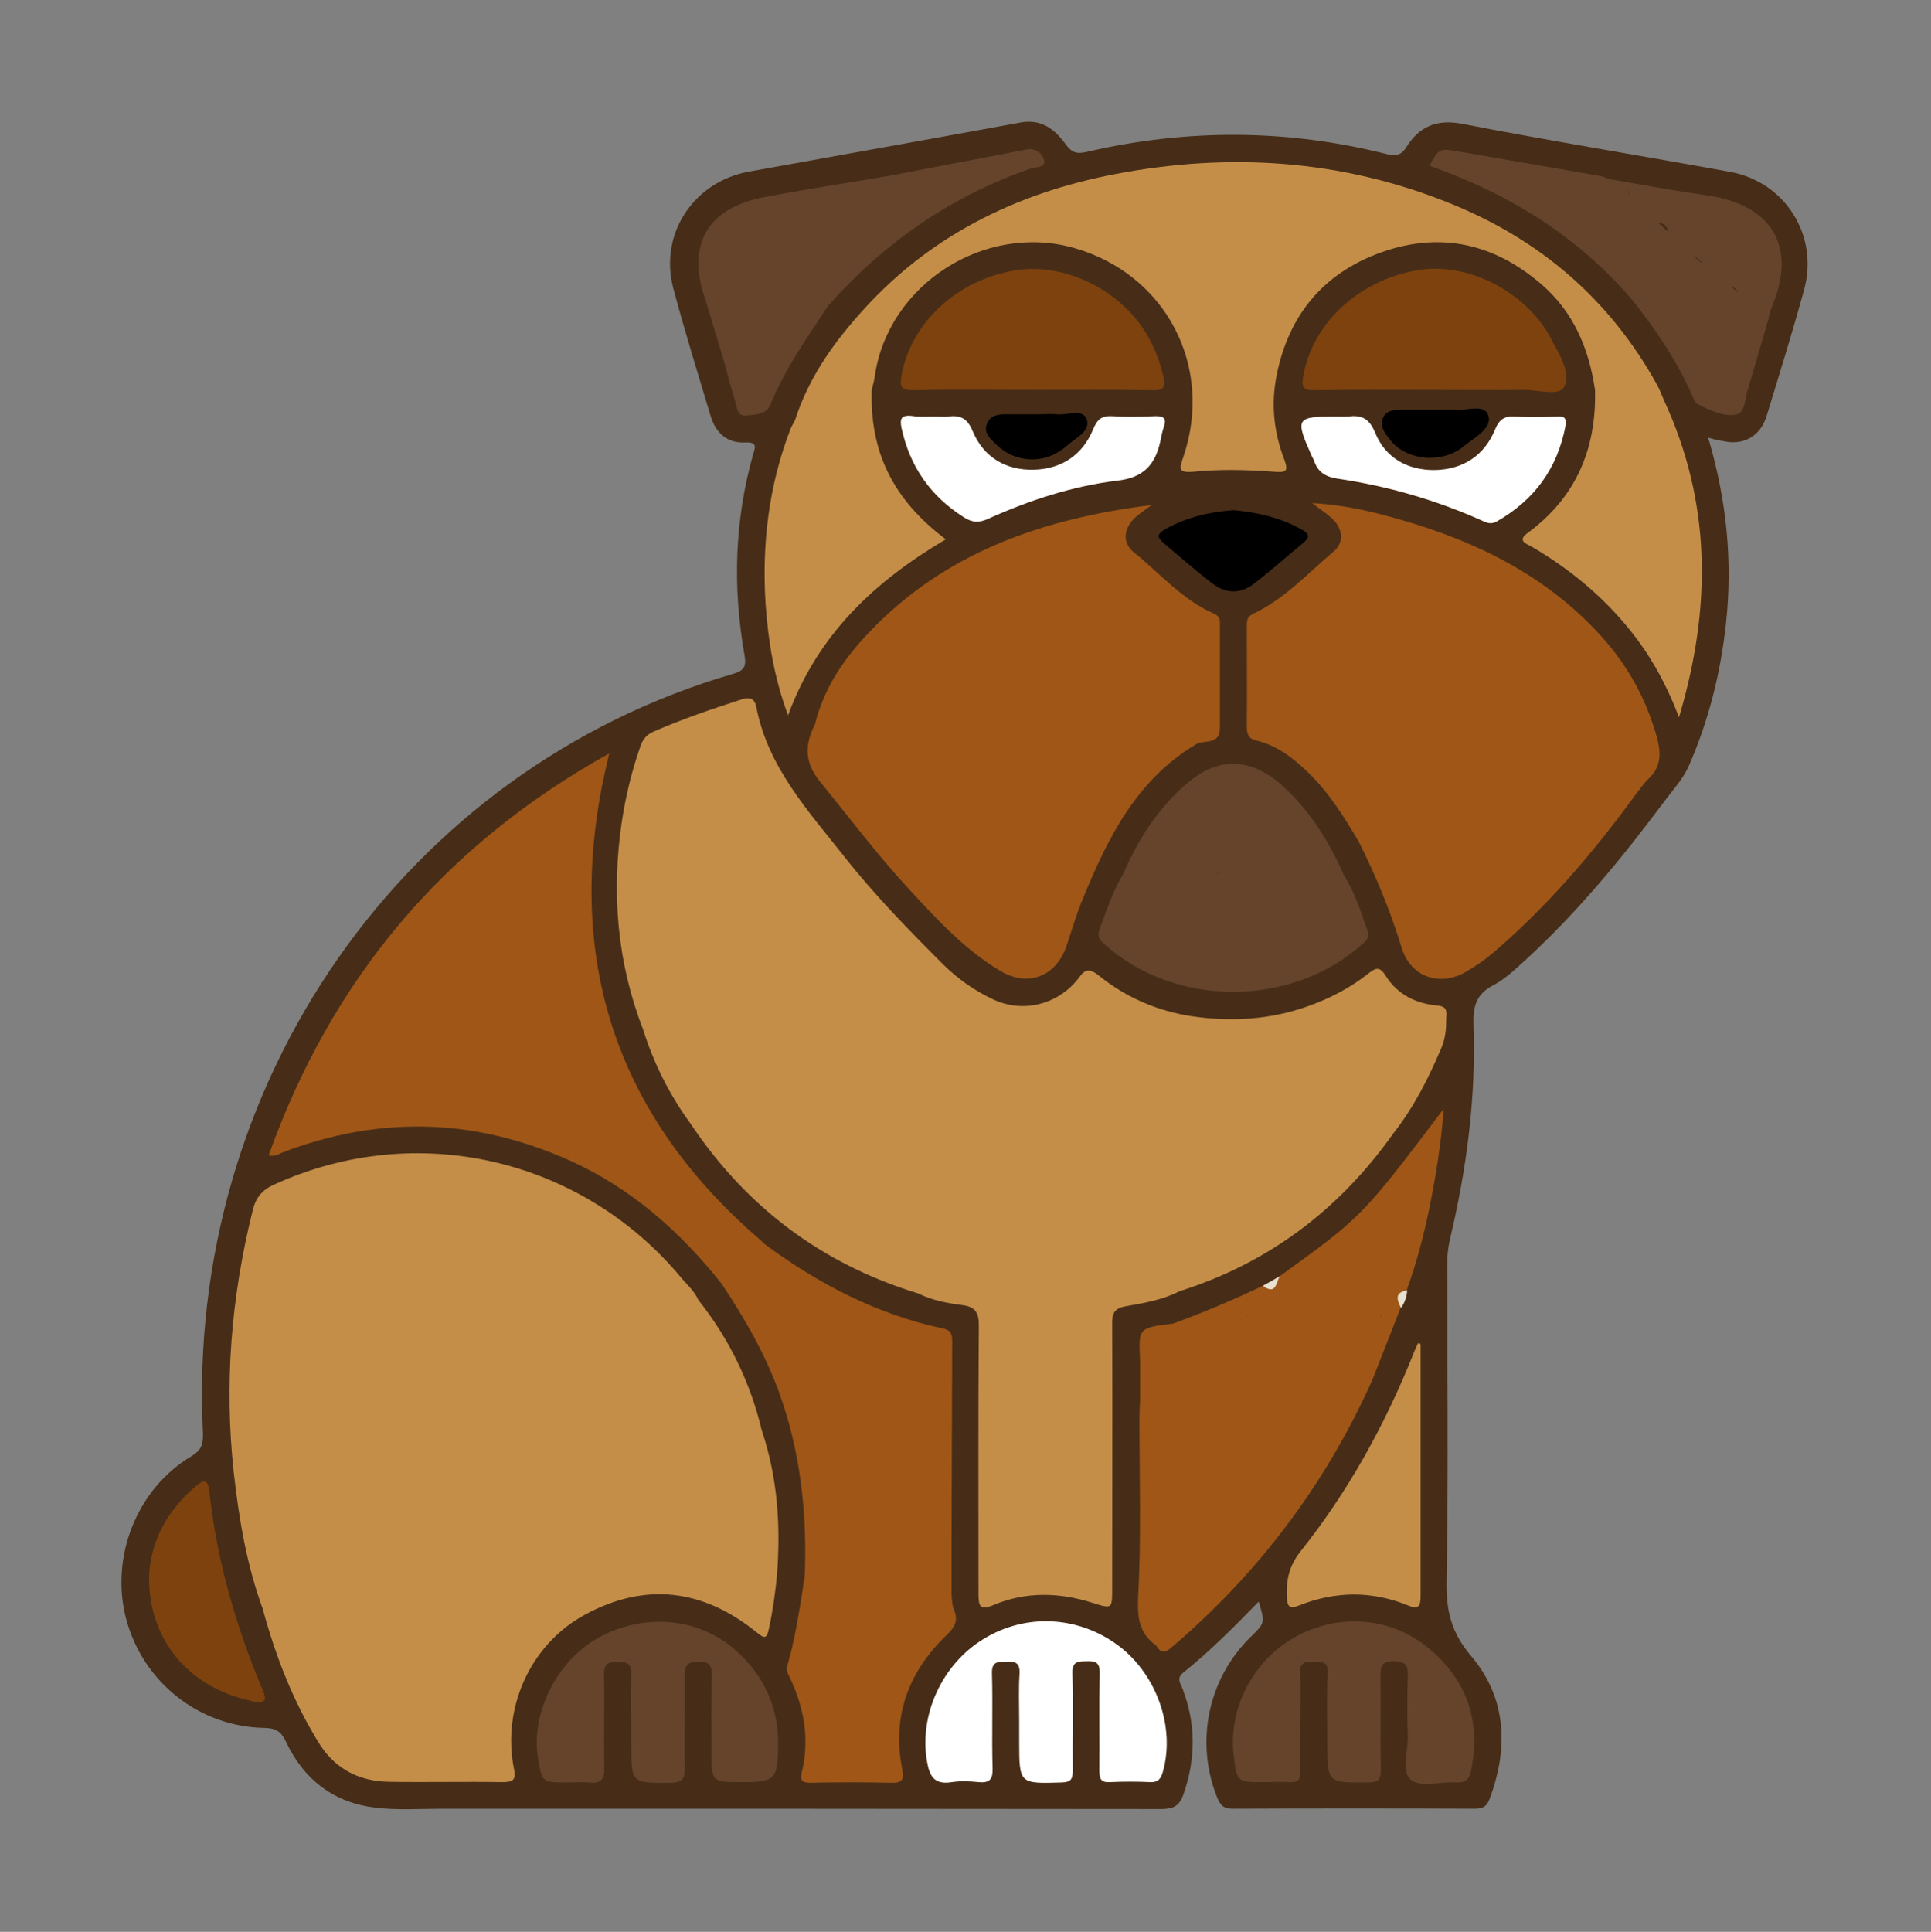 <?xml version="1.0" encoding="utf-8"?>
<!-- Generator: Adobe Illustrator 23.0.3, SVG Export Plug-In . SVG Version: 6.00 Build 0)  -->
<svg version="1.0" id="Layer_1" xmlns="http://www.w3.org/2000/svg" xmlns:xlink="http://www.w3.org/1999/xlink" x="0px" y="0px"
	 viewBox="0 0 602.3 602.5" style="enable-background:new 0 0 602.3 602.5;" xml:space="preserve">
<rect x="0" y="0" width="602.3" height="602.5" fill="#808080" stroke="none"/>
<path style="fill:#472D17;" d="M532.8,136.5c5.8,19.6,7.7,38.8,5.5,58.4c-1.7,15.3-5.4,30-11.6,44.1c-1.8,4-4.8,7.2-7.4,10.7
	c-13.2,17.7-27.2,34.8-43.6,49.8c-3.1,2.8-6.2,5.8-9.8,7.7c-5.5,2.8-6.5,6.7-6.3,12.5c0.8,22.5-2.1,44.7-7.3,66.6
	c-0.6,2.6-0.9,5.1-0.9,7.7c0,32.9,0.4,65.8-0.2,98.6c-0.2,9.3,1.2,16.2,7.6,23.8c11.1,13,11.8,28.7,5.8,44.7c-0.9,2.4-2.2,3-4.6,3
	c-25.2-0.1-50.4-0.1-75.7,0c-2.9,0-3.8-1.4-4.7-3.6c-6.9-17.3-2.8-37,10.5-50c4.5-4.4,4.5-4.4,2.5-11c-7.6,7.8-15.2,15.5-23.6,22.2
	c-2.2,1.8-0.7,3.4-0.1,5.1c4.1,10.8,4.1,21.6,0.3,32.6c-1.3,3.9-3.2,4.8-7.1,4.8c-74.6-0.1-149.2-0.1-223.9-0.1
	c-7,0-14,0.5-20.9-0.3c-13.1-1.5-22.5-8.7-28.1-20.6c-1.5-3.1-3-4.2-6.6-4.3c-20.4-0.3-37.9-14.2-43.2-33.8
	c-5.2-19.3,3.2-40.8,20.4-51c3.1-1.9,3.6-3.8,3.5-7.1c-5.5-109.6,63.2-207,165.2-236.8c3.5-1,4.4-2.2,3.7-6
	c-3.7-21-3.1-41.9,2.7-62.5c0.6-2,1.5-3.9-2.4-3.7c-5.6,0.3-9.2-2.9-10.8-8.1c-4-13.3-8.1-26.5-11.7-40c-4.5-17,6.4-33.3,23.7-36.4
	c28.2-5.1,56.4-10.1,84.6-15.3c6.5-1.2,10.7,2.1,14.1,6.8c1.8,2.5,3.4,3.1,6.4,2.4c31.4-7.3,62.7-7.2,93.9,0.7
	c2.7,0.7,4.4,0.3,6-2.3c4-6.3,9.3-8.7,17.3-7.2c27.8,5.4,55.7,9.9,83.6,15c17.2,3.1,27.8,19.9,23.1,36.8
	c-3.6,13.2-7.7,26.3-11.7,39.4c-2,6.4-7.4,9.3-13.8,7.7C536.2,137.4,534.9,137.1,532.8,136.5z"/>
<path style="fill:#C48E49;" d="M237.6,446.1C237.6,446.1,237.6,446.1,237.6,446.1c-3.6-15.1-10.2-28.6-19.8-40.7c0,0,0,0,0,0
	c-1.2-2.8-3.5-4.7-5.4-7c-31.2-37.4-82.7-49.1-126.8-29c-3.8,1.7-5.8,4-6.8,8.2c-6.7,26.9-8.9,54-5.9,81.5c1.6,14.4,4,28.8,9,42.5
	c4.1,15.1,9.7,29.5,18,42.7c5.1,7.7,12.5,11.3,21.6,11.4c11.6,0.2,23.3-0.1,35,0.1c3.3,0,4.6-0.4,3.8-4.2
	c-3.8-19.2,5.3-39,22.3-48.1c18.9-10.2,36.8-7.8,53.3,5.5c2.6,2.1,3.3,2.3,4-1.4c1.2-5.6,2-11.3,2.5-17
	C243.5,475.5,242.5,460.6,237.6,446.1z"/>
<path style="fill:#C48E49;" d="M448.3,313.6c-6.7-0.6-12.5-3.5-16.1-9.3c-2-3.2-3.3-2.3-5.5-0.6c-5.6,4.4-11.9,7.7-18.7,10.1
	c-11.7,4.2-23.7,4.9-35.9,3.2c0,0,0,0,0,0c-10.9-1.6-20.9-5.9-29.3-12.7c-3.9-3.2-5-1-6.8,1.3c-6.4,7.8-17,10.4-26.2,6.1
	c-5.8-2.7-11-6.4-15.5-10.8c-10.8-10.8-21.5-21.7-31-33.8c-11.3-14.3-23.8-27.9-27.4-46.6c-0.5-2.6-2-3.2-4.5-2.4
	c-9.3,3-18.4,6.1-27.4,10c-2.3,1-3.5,2.4-4.3,4.8c-2.7,7.7-4.6,15.7-5.8,23.7c-3.2,22-1.4,43.6,6.7,64.5
	c3.3,10.5,8.2,20.3,14.7,29.2c17.4,26.1,41,43.9,71.1,53.1c4.2,2.1,8.9,3,13.5,3.6c4.3,0.5,5.5,2.3,5.4,6.7
	c-0.2,27.8-0.1,55.6-0.1,83.4c0,3.5,0.3,5.3,4.6,3.5c10.2-4.3,20.6-4,31-0.7c6.1,1.9,6.1,2,6.1-4.7c0-27.4,0.1-54.9,0-82.3
	c0-3.2,0.5-4.8,4.2-5.5c5.7-1,11.6-2,16.8-4.7c0,0,0,0,0,0c27.8-8.8,49.8-25.4,66.6-49.1c0,0,0,0,0,0c6.4-8.1,11-17.2,15-26.6
	c1.4-3.2,1.6-6.3,1.6-9.6C451.4,314.8,450.8,313.8,448.3,313.6z"/>
<path style="fill:#C48E49;" d="M519,124.8C519,124.8,519,124.8,519,124.8c-0.7-1.6-1.3-3.2-2.1-4.7c-14.8-26.8-36.7-45.5-64.9-56.8
	c-33.8-13.6-68.7-15.8-104.2-9c-31.4,6-58.8,19.7-80.1,44.1C259.2,108,252,118.5,248,131c-0.5,0.9-1,1.8-1.4,2.7
	c-6.8,17.6-9,36-7.8,54.7c0.8,11.4,2.6,22.8,7,34.7c9.3-25.4,27.2-41.9,49.2-54.9c-16.9-12.7-23.7-27.8-23.1-46.6c0,0,0,0,0,0
	c0.4-1.5,0.8-3,1-4.6c4.3-28.4,34.2-47.5,62-39.7c28.7,8.1,43.8,36.9,34.2,65.2c-1.2,3.6-1.9,5.1,3.4,4.6c8.1-0.8,16.3-0.6,24.5,0
	c4,0.3,5.1,0.2,3.5-4c-3.2-8.4-4.1-17.1-2.3-26.1c3.8-19,14.8-32,32.9-38.4c18.3-6.4,34.9-2.6,49.5,9.9c10.2,8.7,15,20.2,16.9,33.1
	c0.5,18.4-6,33.6-21,44.6c-3.3,2.4-0.6,3.3,1.1,4.2c11.8,6.9,22.2,15.4,30.8,26.1c6.3,7.8,11.2,16.5,15.3,27.2
	C534,189.1,533.7,156.6,519,124.8z"/>
<path style="fill:#65442B;" d="M231.7,555.8c-9.8,0-9.8,0-9.8-9.8c0-7.8-0.1-15.7,0.1-23.5c0.1-3-0.7-4.3-4-4.3
	c-3.5,0-4.5,1.1-4.4,4.5c0.1,9.6-0.2,19.1,0,28.7c0,3.2-0.7,4.5-4.3,4.6c-12.4,0.1-12.4,0.2-12.4-12c0-7.3-0.2-14.6,0-21.9
	c0.1-3.1-1.2-3.8-4-3.8c-2.8,0-4.5,0.2-4.5,3.8c0.2,9.7-0.1,19.5,0.1,29.2c0.1,3.7-1.2,5-4.7,4.6c-2.2-0.2-4.5,0-6.8,0
	c-7.9,0-8,0-9.2-7.7c-2.2-14.1,5.9-30.2,18.8-37.4c14.1-7.8,30.9-6.4,42.4,3.5c9.4,8.1,14,18.3,13.7,30.8
	C242.5,554.9,241.6,555.8,231.7,555.8z"/>
<path style="fill:#65442B;" d="M405.5,537.2c0,5.2-0.1,10.4,0,15.6c0.1,2.3-0.7,3.1-3,3c-2.8-0.2-5.6,0-8.3,0c-8.4,0-8.4,0-9.4-8.3
	c-1.7-14.6,5.9-29.4,18.9-36.8c13.3-7.6,29.7-6.6,41.6,3.1c12.3,10,16.7,23,13.5,38.6c-0.6,2.8-1.9,3.6-4.6,3.5
	c-4.8-0.3-11.1,1.6-14.1-0.8c-3.2-2.5-0.8-9.1-1-13.9c-0.2-6.1-0.2-12.2,0-18.3c0.1-3.4-0.5-4.8-4.4-4.8c-3.8,0-4.1,1.5-4.1,4.6
	c0.1,9.7-0.1,19.5,0.1,29.2c0.1,3.3-1,4-4.1,4c-12.6,0.1-12.6,0.2-12.6-12.6c0-7.1-0.2-14.3,0.1-21.4c0.2-3.8-1.7-3.6-4.4-3.7
	c-3-0.1-4.4,0.5-4.2,3.9C405.8,527.1,405.6,532.2,405.5,537.2C405.6,537.2,405.5,537.2,405.5,537.2z"/>
<path style="fill:#FFFFFF;" d="M317.9,536.7c0-4.9-0.2-9.8,0.1-14.6c0.2-3.5-1.2-4-4.2-3.9c-2.7,0.1-4.5,0-4.4,3.7
	c0.3,9.9-0.1,19.8,0.2,29.7c0.1,3.5-1.1,4.5-4.4,4.2c-2.8-0.3-5.6-0.4-8.3,0c-5.5,0.9-7-1.8-7.8-6.7c-2.4-14.3,4.7-30,17.6-37.9
	c13.3-8.2,29.9-7.3,42.5,2.3c11.7,9,17.4,25.4,13.5,39.1c-0.6,2.1-1.4,3.3-3.9,3.2c-4.2-0.2-8.4-0.2-12.5,0c-2.9,0.2-3.4-1-3.4-3.6
	c0.1-10.1-0.1-20.2,0.1-30.3c0.1-3.6-1.4-3.9-4.2-3.8c-2.8,0-4.4,0.2-4.3,3.8c0.3,10.1,0,20.2,0.1,30.3c0,2.6-0.5,3.6-3.4,3.7
	c-13.3,0.4-13.3,0.5-13.3-12.9C317.9,540.9,317.9,538.8,317.9,536.7z"/>
<path style="fill:#7E420E;" d="M447.1,121.6c-12.3,0-24.7-0.1-37,0.1c-3.5,0.1-4.3-0.8-3.6-4.4c2.9-16.4,17-29.7,35.4-33
	c15.4-2.7,33.2,6.1,41.4,20.4c0.3,0.5,0.5,0.9,0.7,1.4c2.5,4.6,6,10.2,3.9,14.5c-1.5,3.1-8.3,0.9-12.7,1
	C465.8,121.7,456.5,121.6,447.1,121.6z"/>
<path style="fill:#7E420E;" d="M322,121.6c-12.3,0-24.7-0.2-37,0.1c-4.1,0.1-4.4-1.2-3.8-4.7c3-16.4,17.4-29.8,35.6-32.7
	c15.5-2.5,33.3,6.4,41.3,20.7c2.2,3.9,3.8,8.1,4.8,12.6c0.7,3.3-0.1,4.2-3.4,4.1C347,121.5,334.5,121.6,322,121.6z"/>
<path style="fill:#C48E49;" d="M443.1,419.1c0,26.3,0,52.5,0,78.8c0,2.9-0.6,4.2-3.9,2.8c-11.3-4.6-22.7-4.5-34,0
	c-2.8,1.1-3.7,0.5-3.8-2.4c-0.3-5.3,0.6-9.8,4.2-14.4c14.9-18.7,26.4-39.5,35.3-61.8c0.4-1.1,0.9-2.1,1.4-3.2
	C442.5,419,442.8,419.1,443.1,419.1z"/>
<path style="fill:#65442B;" d="M426.5,290.1c-2.1-5.8-3.9-11.8-7.3-17.1c-4.7-10.7-10.8-20.5-19.6-28.3c-9.3-8.2-19.3-8.7-28.6-1
	c-9.5,7.8-16,18-20.8,29.2c0,0,0,0,0,0c-3.3,5.3-5.1,11.3-7.3,17.1c-0.7,2,0,3.1,1.5,4.4c22.1,19.9,58.3,19.9,80.6,0
	C426.4,293.2,427.2,292.1,426.5,290.1z M379.2,272.3c0.6-0.1,1.1-0.2,1.7,0C380.4,272.3,379.8,272.3,379.2,272.3z"/>
<path style="fill:#FFFFFF;" d="M416.8,129.9c1.2,0,2.4,0.1,3.6,0c4.1-0.5,6.6,0.4,8.5,5c3.2,7.9,10.1,11.8,18.7,11.7
	c8.7-0.2,15.4-4.5,18.7-12.6c1.4-3.4,3.1-4.3,6.4-4.1c4.3,0.3,8.7,0.2,13,0c2.2-0.1,3,0.4,2.6,2.9c-2.5,13.3-9.7,23.1-21.4,29.8
	c-1.9,1.1-3.3,0.4-4.8-0.3c-14.3-6.4-29.3-10.7-44.8-13c-4-0.6-6.3-2.1-7.5-5.8c-0.2-0.5-0.5-0.9-0.7-1.4
	C403.9,130.4,404.2,129.9,416.8,129.9z"/>
<path style="fill:#FFFFFF;" d="M291.6,129.9c1.4,0,2.8,0.2,4.2,0c3.9-0.5,6,0.7,7.6,4.6c3.4,8.1,10.3,12.2,19,12
	c8.7-0.2,15.3-4.6,18.6-12.7c1.3-3.1,2.7-4.2,6-4c4.3,0.3,8.7,0.2,13,0c2.5-0.1,4.1,0.3,3,3.4c-0.5,1.4-0.8,3-1.1,4.5
	c-1.6,7.3-5.3,11.3-13.4,12.2c-14,1.7-27.4,6.1-40.3,11.9c-2.8,1.3-5,1.2-7.6-0.5c-10.4-6.6-16.8-15.8-19.4-27.8
	c-0.6-2.9-0.1-4.1,3.1-3.8C286.7,130.1,289.2,129.9,291.6,129.9z"/>
<path style="fill:#7E420E;" d="M46.5,491.7c0.4-10.6,5.4-20.5,14.7-28.3c2.5-2.1,3.7-1.9,4.1,1.8c2.3,21,8,41.1,16.1,60.6
	c0.6,1.4,1.6,3.5,1.1,4.3c-1,1.6-3.1,0.6-4.8,0.2C58.8,526.1,46.3,511.3,46.5,491.7z"/>
<path d="M384.8,159.1c7.5,0.7,14.6,2.3,21.3,6.1c2.7,1.5,2.2,2.6,0.4,4.1c-5.2,4.3-10.2,8.8-15.6,12.9c-4,3.1-8.6,2.9-12.6-0.1
	c-5.2-4-10.1-8.3-15.2-12.6c-2-1.7-2.6-2.8,0.4-4.5C370.2,161.3,377.3,159.6,384.8,159.1z"/>
<g>
	<path style="fill:#65442B;" d="M320.3,46.6c-14.1,2.7-28.1,5.4-42.2,8.1c-13.4,2.3-26.9,4.3-40.3,6.9c-17.4,3.5-23.7,15-17.8,31.8
		c0,0,0,0,0,0c1.9,6.3,3.8,12.6,5.7,18.9c1.1,4.1,2.2,8.3,3.5,12.4c0.6,2,0.6,5.2,3.5,4.9c2.7-0.3,6.3-0.2,7.6-3.4
		c4.5-11.1,11.4-20.8,17.9-30.7c0,0,0,0,0,0c0,0,0,0,0,0c17.6-19.9,38.6-34.5,63.8-43.1c1.3-0.4,4.3,0,3.6-2.6
		C325,47.8,323,46.1,320.3,46.6z"/>
	<path style="fill:#65442B;" d="M532.8,61c-10.4-1.5-20.8-3.4-31.2-5.2v0c-0.8-0.3-1.6-0.8-2.4-0.9c-14.8-2.6-29.7-5.1-44.5-7.7
		c-5.7-1-5.9-0.9-8.8,4.5c24.5,8.6,46,21.8,63,41.6c7.4,9.2,14,19,18.8,29.8c0.5,1.1,1,2.6,1.9,3c3.7,1.8,7.9,3.9,11.8,3.2
		c3.2-0.6,2.7-5.1,3.8-7.9c0,0,0,0,0,0c0,0,0,0,0,0c2.1-7.3,4.3-14.6,6.4-21.9c0.2-1.4,0.6-2.6,1.1-3.9
		C560.5,77.1,552.9,64,532.8,61z M507,59.2c0.7,0.3,1.1,0.8,1.5,1.5C508,60.1,507.5,59.6,507,59.2z M542.1,91.3
		c-0.7-0.7-1.4-1.3-2.2-1.9C540.9,89.6,541.7,90.2,542.1,91.3z M530.8,82.1c-0.8-0.7-1.6-1.4-2.4-2.1
		C529.5,80.4,530.3,81,530.8,82.1z M520.3,72.3c-1.1-1-2.1-1.9-3.2-2.9C519,69.6,520,70.4,520.3,72.3z"/>
</g>
<path d="M324.3,129.2c1.7,0,3.5-0.2,5.1,0c3.3,0.4,8.2-1.8,9.5,1.4c1.5,3.8-3.4,6-6,8.3c-6.7,6.1-16.3,5.7-22.4-0.5
	c-1.6-1.6-3.6-3.2-2.8-5.8c0.9-3.1,3.5-3.4,6.2-3.4C317.4,129.2,320.8,129.2,324.3,129.2z"/>
<path d="M448.7,127.8c1.5,0,3.1-0.2,4.6,0c3.8,0.5,9.6-2.1,10.9,1.7c1.4,4.1-4.3,6.9-7.4,9.5c-6.8,5.8-18.2,4.7-23.2-1.8
	c-1.5-1.9-3.3-4.1-2.3-6.7c1-2.7,3.8-2.7,6.3-2.7C441.3,127.8,445,127.8,448.7,127.8z"/>
<g>
	<path style="fill:#9F5617;" d="M516.8,229.9c-3.3-11.8-9-22.2-17.1-31.2c-16.8-18.7-38.3-29.5-62.1-36.4
		c-8.9-2.6-17.8-4.8-28.3-5.4c2.8,2.2,4.7,3.4,6.3,4.9c3.2,3,3.7,7.3,0.5,10.1c-8.1,6.8-15.3,14.8-25,19.4c-2.2,1-2.2,2.3-2.2,4
		c0,10.4,0.1,20.9,0,31.3c0,2.4,0.5,3.8,3.1,4.4c6.3,1.5,11.2,5.3,15.8,9.7c6.6,6.3,11.4,14,16,21.8c5.4,10.7,9.9,21.7,13.4,33.1
		c2.7,9,11.8,12.3,20,7.5c2.8-1.6,5.6-3.5,8.1-5.6c17.1-14.5,31.6-31.5,44.8-49.6c1.4-1.7,2.6-3.7,4.3-5.2
		C518.2,239,518.1,234.8,516.8,229.9z"/>
	<path style="fill:#9F5617;" d="M372.6,232.4C372.6,232.4,372.6,232.4,372.6,232.4c2.5-2,7.9,0.4,7.9-5.4c0-10.6,0-21.2,0-31.8
		c0-1.5,0.3-2.8-1.8-3.8c-9.9-4.3-16.9-12.6-25.1-19.2c-3.7-3-3.1-7.6,0.6-10.9c1.6-1.4,3.3-2.5,5-3.8c-33.8,4.2-64.5,14.7-88.4,40
		c-7.7,8.1-13.9,17.3-16.6,28.4c-3.2,6.3-3.4,11.8,1.6,17.9c9.2,11.3,18,23,27.9,33.7c8.6,9.3,17.2,18.7,28.3,25.3
		c8.7,5.2,17.5,1.7,20.7-7.9c1.7-5.1,3.2-10.3,5.3-15.2C345.6,261.2,354.5,243.4,372.6,232.4z"/>
	<path style="fill:#9F5617;" d="M399.2,398c-1.5,1.5-2.7,3.5-5.3,3c-9.2,4.4-18.5,8.3-28,11.8c-10.8,1.3-10.8,1.3-10.3,11.5
		c0,4.2,0,8.4,0,12.5c-0.1,1.9-0.2,3.8-0.2,5.7c0,18.6,0.6,37.2-0.4,55.7c-0.3,6.6,0.4,11.2,5.6,15c0.1,0.1,0.2,0.3,0.3,0.4
		c1.4,2.2,2.7,1.8,4.5,0.2c27.1-23.1,48-50.8,62.6-83.3c3-7.6,5.9-15.1,8.9-22.7c0-2-0.1-4.1,1.9-5.5c3-8.3,5.2-16.7,7-25.3
		c2-10,3.7-20.1,4.5-31.2C424.9,379.4,424.9,379.4,399.2,398z M389.1,410.4c0-0.1-0.1-0.1-0.1-0.2c0.1,0,0.3-0.1,0.4-0.1
		C389.3,410.2,389.2,410.3,389.1,410.4z M409.9,410.6c0-0.1-0.1-0.1-0.1-0.2c0.1,0,0.2,0,0.3,0C410,410.5,409.9,410.5,409.9,410.6z
		 M430.9,410.4c-0.1,0.1-0.1,0.1-0.2,0.2c0-0.1-0.1-0.1-0.1-0.2C430.7,410.4,430.8,410.4,430.9,410.4z"/>
	<path style="fill:#9F5617;" d="M296.8,497.4c0-4.2,0-8.3,0-12.5c0-1.7,0-3.5,0-5.2c0.1-20.5,0.1-41,0.2-61.6c0-2.5-0.9-3.4-3-3.8
		c-20.6-4.4-38.7-13.9-55.5-26.3c-0.5-0.5-1-1-1.5-1.4c-42.6-36.8-59.6-82.8-49.8-138.4c0.7-4.1,1.7-8.2,2.8-13.2
		c-51.8,28.8-86.6,70.5-106.2,125.3c2.1,0.6,3.2-0.5,4.4-0.9c30.1-11.5,59.8-10.7,89.2,2.4c19.3,8.6,34.7,22.2,47.7,38.6
		c7,10.5,13.3,21.4,17.7,33.3c6.9,18.8,9,38.3,8.2,58.2c-0.2,1-0.5,2.1-0.5,3c-1.3,8.2-2.6,16.5-4.9,24.5c-0.4,1.3,0,2.4,0.6,3.5
		c4.6,9.5,6.4,19.4,3.9,29.8c-0.6,2.5,0,3.3,2.7,3.3c8.3-0.2,16.7-0.2,25,0c3.6,0.1,4.3-0.9,3.6-4.3c-3.2-16.4,1.9-30.2,13.7-41.6
		c2.6-2.5,3.9-4.5,2.5-8C296.9,500.6,297,498.9,296.8,497.4z"/>
</g>
<path style="fill:#E8E0D0;" d="M399.2,398c-1.2,1.9-1.1,6.1-5.3,3C395.7,400,397.5,399,399.2,398z"/>
<path style="fill:#E8E0D0;" d="M437,407.9c-1.3-2.5-2.1-4.8,1.9-5.5C438.8,404.4,438.2,406.2,437,407.9z"/>
</svg>
